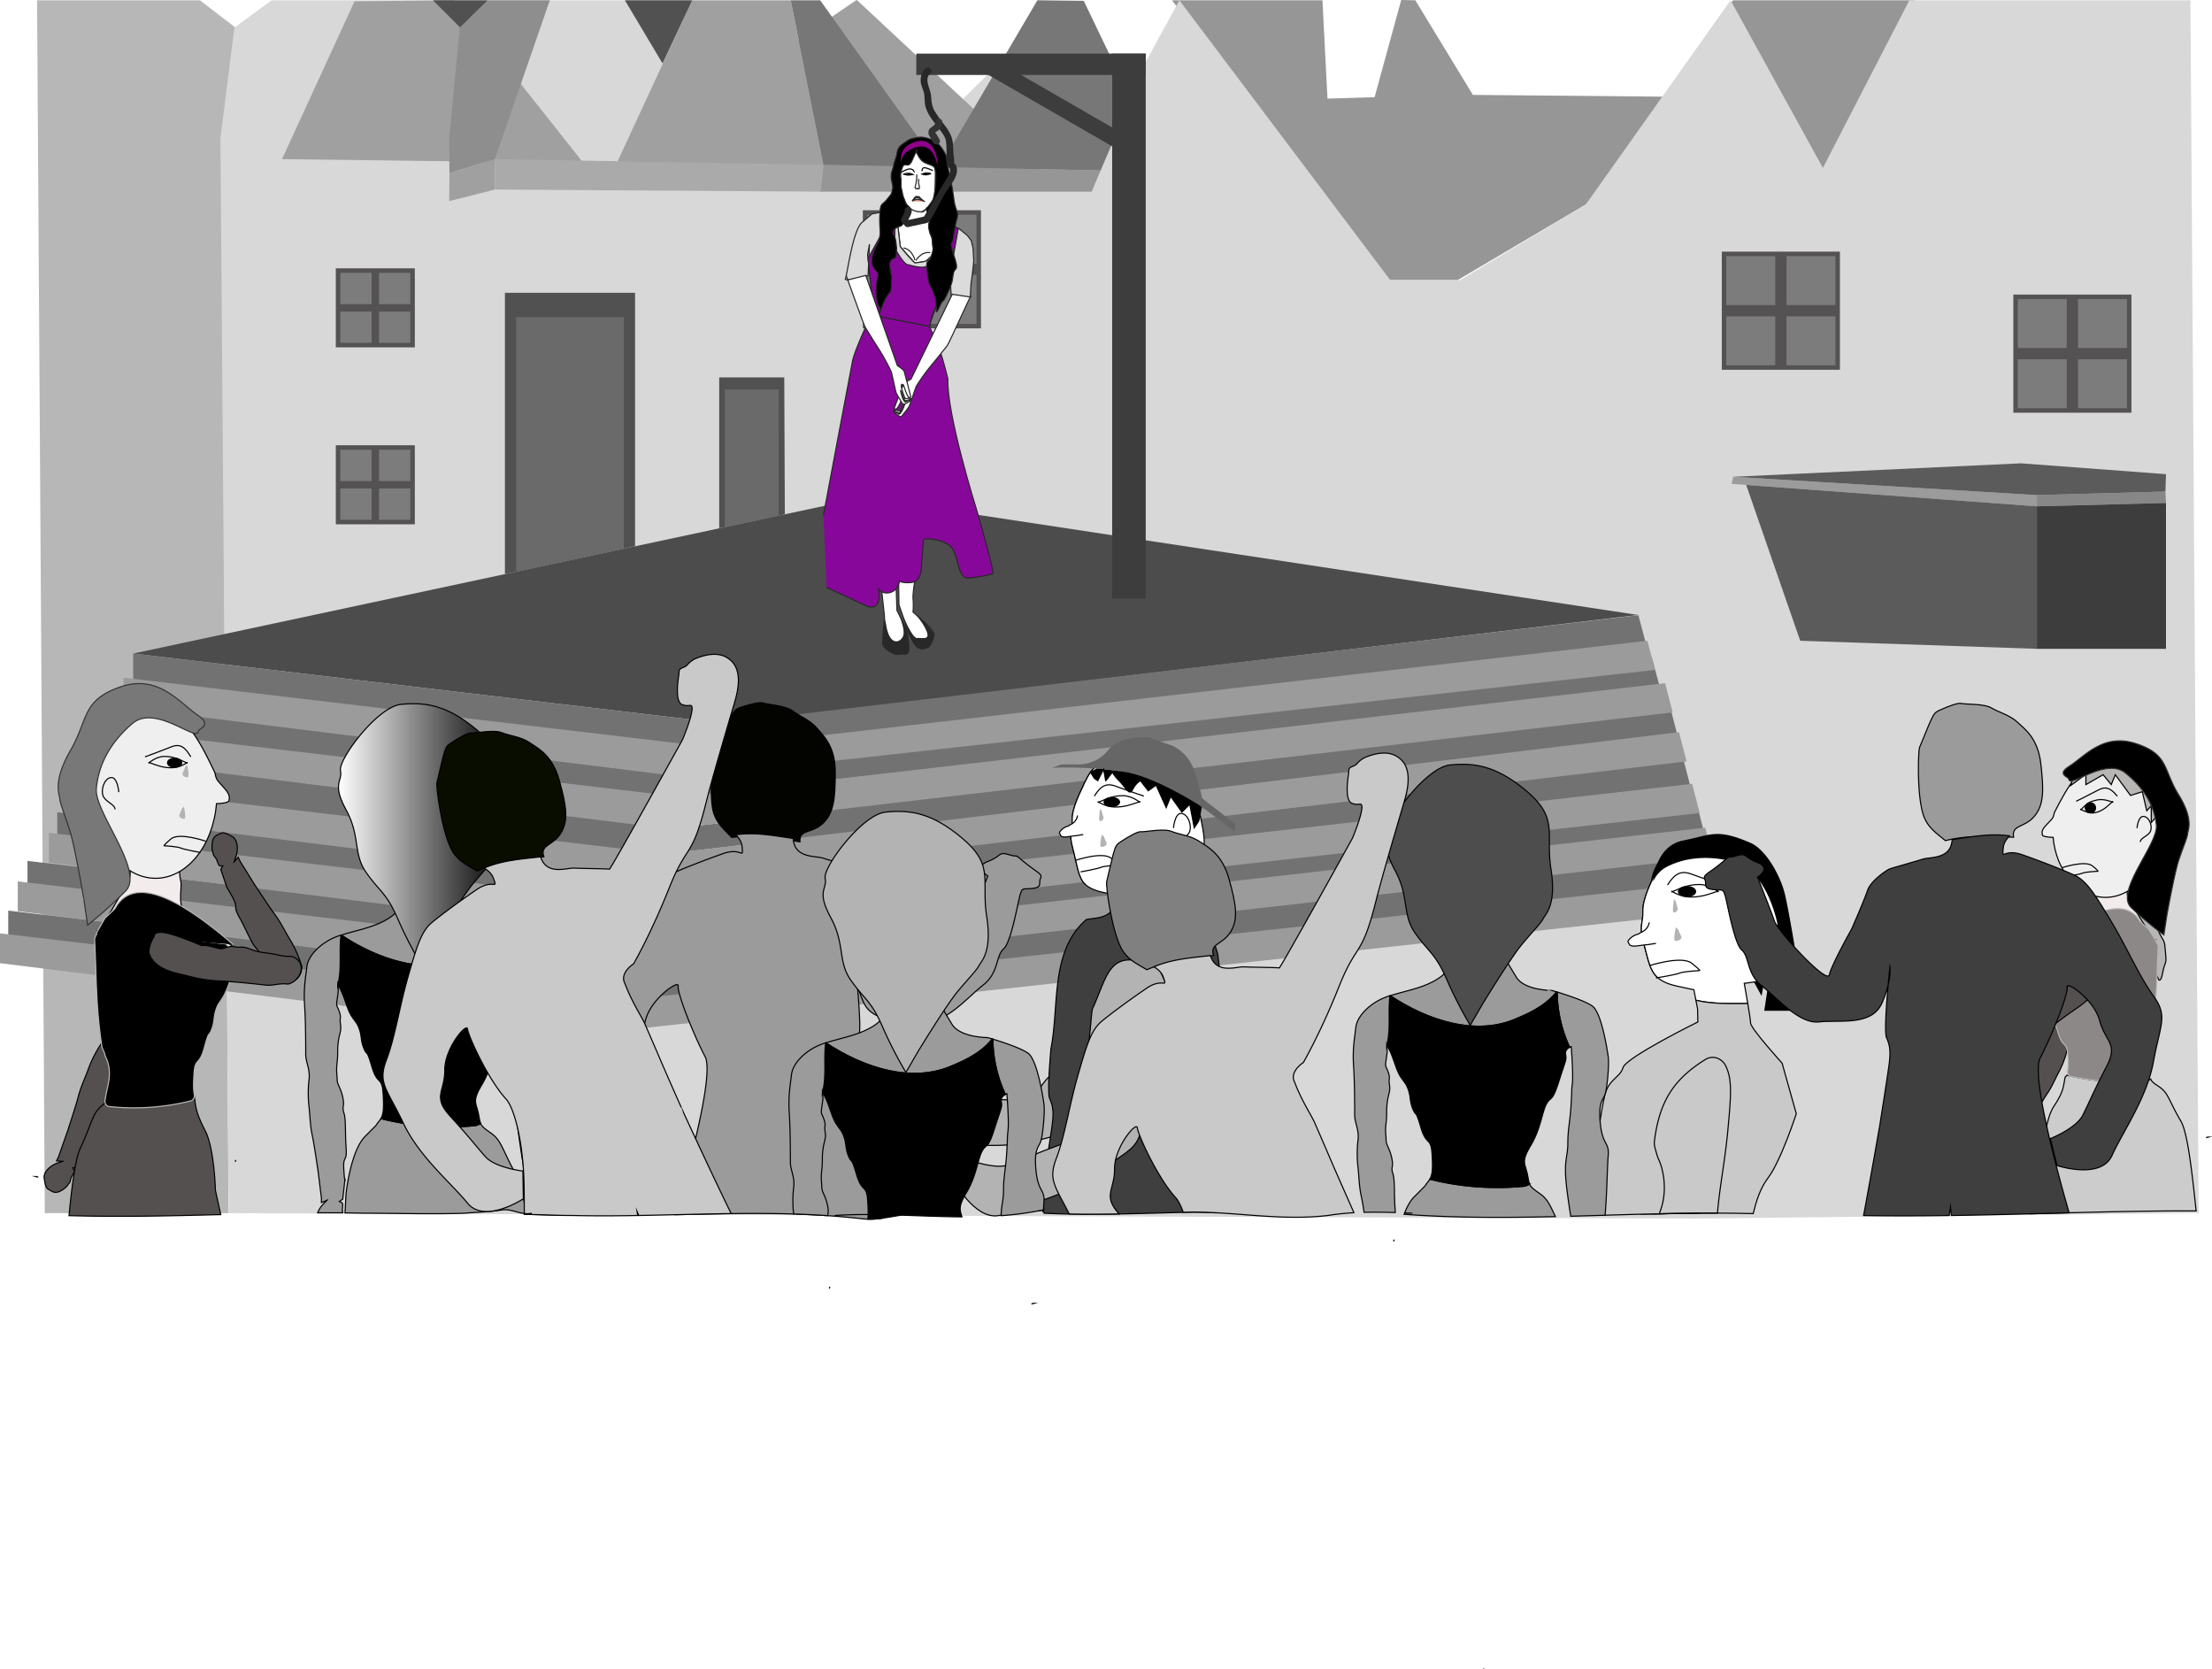 <svg xmlns="http://www.w3.org/2000/svg" xmlns:xlink="http://www.w3.org/1999/xlink" viewBox="0 0 1971.68 1487.81"><defs><style>.cls-1{fill:#969696;}.cls-2{fill:#b7b7b7;}.cls-3{fill:#d8d8d8;}.cls-4{fill:#a0a0a0;}.cls-5{fill:#4c4c4c;}.cls-6{fill:#727272;}.cls-31,.cls-7{fill:#9b9b9b;}.cls-8{fill:#878787;}.cls-9{fill:#5b5b5b;}.cls-10{fill:#3d3d3d;}.cls-11{fill:#aaa;}.cls-12{fill:#8e8e8e;}.cls-13{fill:#515151;}.cls-14{fill:#6b6a6a;}.cls-15{fill:#777;}.cls-16{fill:#7c7c7c;stroke:#545252;stroke-width:4px;}.cls-16,.cls-18,.cls-19,.cls-20,.cls-22,.cls-23,.cls-24,.cls-25,.cls-26,.cls-29,.cls-30,.cls-31,.cls-32,.cls-33,.cls-34,.cls-35,.cls-36,.cls-37,.cls-38,.cls-39,.cls-41,.cls-42,.cls-43,.cls-44,.cls-45,.cls-46,.cls-47,.cls-49,.cls-50,.cls-51{stroke-miterlimit:10;}.cls-17{fill:#545252;}.cls-18,.cls-23{fill:#fff;}.cls-18,.cls-19,.cls-20,.cls-24,.cls-25,.cls-26{stroke:#282828;}.cls-19{fill:#dbdbdb;}.cls-20{fill:#88079b;}.cls-21{fill:#282828;}.cls-22,.cls-25{fill:none;}.cls-22,.cls-23,.cls-29,.cls-30,.cls-31,.cls-32,.cls-33,.cls-35,.cls-36,.cls-41,.cls-42,.cls-43,.cls-44,.cls-45,.cls-46,.cls-47,.cls-49,.cls-50,.cls-51{stroke:#000;}.cls-24{fill:#d18c79;}.cls-27{fill:#900089;}.cls-28{fill:#333;}.cls-29{fill:#b8b5b5;}.cls-30{fill:#545050;}.cls-32{fill:#ccc;}.cls-33{fill:#f2ecec;}.cls-34{fill:#8d8888;}.cls-34,.cls-38{stroke:#b8b5b5;}.cls-36{fill:#efefef;}.cls-37,.cls-39{stroke:#333;}.cls-39{fill:#787878;}.cls-40,.cls-46{fill:#b3b3b3;}.cls-41{fill:#c9c9c9;}.cls-42{fill:#4d4d4d;}.cls-43{fill:url(#White_Black);}.cls-44{fill:#6cc400;}.cls-45{fill:#030300;}.cls-47{fill:#3f3f3f;}.cls-48{fill:#666;}.cls-49{fill:#757900;}.cls-50{fill:gray;}.cls-51{fill:#090d00;}</style><linearGradient id="White_Black" x1="269.7" y1="743.21" x2="416.88" y2="743.21" gradientUnits="userSpaceOnUse"><stop offset="0" stop-color="#fff"/><stop offset="1"/></linearGradient></defs><title>killing_scene</title><g id="Layer_1" data-name="Layer 1"><polygon class="cls-1" points="1235.98 249.63 1044.66 0.25 1178.77 0.25 1183.27 87.92 1225.27 86.58 1248.97 0 1261.57 0.25 1312.87 84.58 1482.65 86.14 1544.63 0.25 1706.75 0.25 1628.33 149.63 1413.17 182.44 1299.26 249.63 1235.98 249.63"/><polygon class="cls-2" points="197.48 123.06 209.92 24.63 178.16 0.25 33.05 0.25 39.93 1081.19 203.7 1081.19 197.48 123.06"/><path class="cls-3" d="M899,1081c1-1-3-1-1-3a283.22,283.22,0,0,1-41.8,5.46l253.59.93c-26.45-1-52.62-4.39-78.79-4.39C987,1081,943,1083,899,1081Z" transform="translate(32 0.25)"/><path class="cls-3" d="M1625,1083c100.92,1.92,201.84-4.45,302.75-4.06L1920.45,0H1669.91l-77.07,149.38L1510.58,0,1381.39,182.19l-112,67.19h-62.19L1019.23,0,970.91,88.44,914.86.5,825.8,88.44l-95-88.69-29,20.14-60.46,42L585.32,0H210.09L176.92,24.38l-12.44,98.43.24,31.19,7.14,926.94,42.09.16c26.41-.49,52.77-.69,79.05-.1,30,0,59,1,89,0,11-1,22-1,34-3,9-1,17,5,26,3-9,2-17-4-26-3-12,2-23,2-34,3-30,1-59,0-89,0-26.28-.59-52.64-.39-79.05.1l353,1.29c44.64-1.05,89.28-2.29,134.35.5l11.93,0c19.32-1.18,38.74-.84,58.17-.21A72.92,72.92,0,0,1,790,1082a72.92,72.92,0,0,0-18.63.72q6.82.22,13.66.48l71.17.26A283.22,283.22,0,0,0,898,1078c-2,2,2,2,1,3,44,2,88,0,132-1,26.17,0,52.34,3.42,78.79,4.39l22.93.09c6.41-.23,12.83-.69,19.28-1.48,25-4,50-3,75-2-25-1-50-2-75,2-6.45.79-12.87,1.25-19.28,1.48l344.55,1.26,450.5-4.8,0-2C1826.84,1078.55,1725.92,1084.92,1625,1083Zm-417-2c114,10,228-4,342,1C1436,1077,1322,1091,1208,1081Z" transform="translate(32 0.25)"/><path class="cls-3" d="M713.2,1082.93l55.46.21c.9-.15,1.8-.29,2.71-.42C751.94,1082.09,732.52,1081.75,713.2,1082.93Z" transform="translate(32 0.25)"/><path class="cls-3" d="M768.66,1083.14l16.37.06q-6.82-.26-13.66-.48C770.46,1082.85,769.56,1083,768.66,1083.14Z" transform="translate(32 0.25)"/><path class="cls-3" d="M566.92,1082.39l134.35.5C656.2,1080.1,611.56,1081.34,566.92,1082.39Z" transform="translate(32 0.25)"/><polygon class="cls-4" points="251.38 141.81 316.02 1.16 405.21 0.25 520.01 145.27 251.38 141.81"/><polyline class="cls-4" points="547.71 146.81 763.77 0 925.75 151.09"/><polygon class="cls-5" points="1459.99 548.06 769.65 443.38 118.7 582.44 647.34 644.94 1459.99 548.06"/><polygon class="cls-6" points="118.7 582.44 647.34 644.94 634.9 673.06 118.7 609 118.7 582.44"/><polygon class="cls-6" points="89.52 627.75 618.15 690.25 605.72 718.38 89.52 654.31 89.52 627.75"/><polygon class="cls-6" points="75 673.06 603.64 735.56 591.2 763.69 75 699.63 75 673.06"/><polygon class="cls-6" points="51.04 723.94 579.68 786.44 567.24 814.56 51.04 750.5 51.04 723.94"/><polygon class="cls-6" points="24.5 767.25 553.14 829.75 540.7 857.88 24.5 793.81 24.5 767.25"/><polygon class="cls-6" points="7.34 811.56 535.98 874.06 523.54 902.19 7.34 838.13 7.34 811.56"/><polygon class="cls-7" points="110.04 603.94 638.68 666.44 626.24 694.56 110.04 630.5 110.04 603.94"/><polygon class="cls-7" points="82.18 648.25 610.82 710.75 598.38 738.88 82.18 674.81 82.18 648.25"/><polygon class="cls-7" points="65.01 698.56 593.65 761.06 581.21 789.19 65.01 725.13 65.01 698.56"/><polygon class="cls-7" points="43.7 742.19 572.34 804.69 559.9 832.81 43.7 768.75 43.7 742.19"/><polygon class="cls-7" points="15.84 785.5 544.48 848 532.04 876.13 15.84 812.06 15.84 785.5"/><polygon class="cls-7" points="0 831.81 528.64 894.31 516.2 922.44 0 858.38 0 831.81"/><path class="cls-6" d="M615.34,644.69" transform="translate(32 0.25)"/><polygon class="cls-6" points="647.92 644.03 1460.38 548.25 1467.29 574.25 635.16 666.79 647.92 644.03"/><polygon class="cls-6" points="614.88 692.07 1472.51 586.51 1479.23 611.38 607.12 710.31 614.88 692.07"/><polygon class="cls-6" points="601.41 738.45 1488.6 629.74 1495.34 655.78 591.68 761.23 601.41 738.45"/><polygon class="cls-6" points="578.77 787.76 1500.28 675.78 1507.01 701.82 571.01 806 578.77 787.76"/><polygon class="cls-6" points="550.88 831.39 1511.97 714.85 1518.71 740.89 543.12 849.63 550.88 831.39"/><polygon class="cls-6" points="533.74 875.7 1521.98 762.56 1528.72 788.6 525.41 895.28 533.74 875.7"/><polygon class="cls-7" points="637.61 666.25 1468.4 571.03 1475.31 597.03 624.51 691.21 637.61 666.25"/><polygon class="cls-7" points="607.12 710.31 1484.21 608.84 1490.95 634.88 597.39 738.75 607.12 710.31"/><polygon class="cls-7" points="591.68 761.23 1496.62 652.52 1503.35 678.56 578.77 787.76 591.68 761.23"/><polygon class="cls-7" points="571.01 804.53 1508.29 698.56 1515.03 724.6 558.67 831.81 571.01 804.53"/><polygon class="cls-7" points="544.48 848 1519.99 737.63 1526.73 763.67 532.04 876.13 544.48 848"/><polygon class="cls-7" points="528.64 894.31 1530 785.34 1536.73 811.38 516.2 922.44 528.64 894.31"/><polygon class="cls-7" points="1543.58 431.25 1815.57 451.25 1815.57 441.25 1544.91 424.92 1543.58 431.25"/><polygon class="cls-8" points="1815.57 451.25 1930.67 448.25 1930.17 438.08 1815.57 441.25 1815.57 451.25"/><polygon class="cls-9" points="1544.91 424.92 1801.42 412.92 1930.67 422.58 1930.17 438.08 1815.57 441.25 1544.91 424.92"/><polygon class="cls-9" points="1556.49 432.2 1604.61 571.03 1815.57 578.25 1815.57 451.25 1556.49 432.2"/><polygon class="cls-10" points="1815.57 451.25 1930.67 448.25 1930.67 578.25 1815.57 578.25 1815.57 451.25"/><polygon class="cls-4" points="441.06 141.81 441.06 168.92 400.44 179.25 400.62 154.25 441.06 141.81"/><polygon class="cls-11" points="441.06 141.81 734.06 146.81 731.06 170.81 441.06 168.92 441.06 141.81"/><polygon class="cls-12" points="409.81 24.63 434.81 0.25 490.1 0.25 441.06 141.81 400.62 154.25 400.44 123.06 409.81 24.63"/><polygon class="cls-13" points="385.88 0.25 410.03 24.41 434.81 0.25 385.88 0.25"/><polygon class="cls-4" points="734.06 146.81 704.81 0.25 617 0.25 550.56 143.68 734.06 146.81"/><polygon class="cls-13" points="557 0.25 590.58 56.54 617 0.25 557 0.25"/><polygon class="cls-13" points="450.07 260.96 566.07 260.96 566.07 486.87 450.07 511.65 450.07 260.96"/><polygon class="cls-14" points="460.07 282.63 556.07 282.63 556.07 489 460.07 509.51 460.07 282.63"/><polygon class="cls-1" points="734.06 146.81 981 151.95 973.08 170.81 731.06 170.81 734.06 146.81"/><polygon class="cls-15" points="704.81 0.25 731.06 0.25 837.31 148.96 924.67 0.25 966 0.75 1008.25 88.69 981 151.95 734.06 146.81 704.81 0.25"/><polygon class="cls-13" points="641.06 336.33 699.06 336.33 699.57 458.35 641.06 470.85 641.06 336.33"/><polygon class="cls-14" points="646.06 347.17 694.06 347.17 694.06 459.52 646.06 469.85 646.06 347.17"/><rect class="cls-16" x="771.1" y="189.36" width="101.29" height="101.29"/><rect class="cls-17" x="816.74" y="189.36" width="10" height="101.29"/><rect class="cls-17" x="784.74" y="189.11" width="10" height="101.29" transform="translate(581.99 1029.74) rotate(-90)"/><rect class="cls-16" x="1796.59" y="264.53" width="101.29" height="101.29"/><rect class="cls-17" x="1842.23" y="264.53" width="10" height="101.29"/><rect class="cls-17" x="1810.23" y="264.28" width="10" height="101.29" transform="translate(1532.31 2130.4) rotate(-90)"/><rect class="cls-16" x="301.32" y="241.13" width="66.43" height="66.43"/><rect class="cls-17" x="331.25" y="241.13" width="6.56" height="66.43"/><rect class="cls-17" x="299.25" y="240.88" width="6.56" height="66.43" transform="translate(60.43 576.88) rotate(-90)"/><rect class="cls-16" x="301.32" y="398.83" width="66.43" height="66.43"/><rect class="cls-17" x="331.25" y="398.83" width="6.56" height="66.43"/><rect class="cls-17" x="299.25" y="398.58" width="6.56" height="66.43" transform="translate(-97.26 734.58) rotate(-90)"/><rect class="cls-16" x="1536.73" y="226.27" width="101.29" height="101.29"/><rect class="cls-17" x="1582.38" y="226.27" width="10" height="101.29"/><rect class="cls-17" x="1550.38" y="226.02" width="10" height="101.29" transform="translate(1310.72 1832.29) rotate(-90)"/><rect class="cls-10" x="991.35" y="47.79" width="29.89" height="485.7"/><rect class="cls-10" x="816.74" y="47.79" width="204.5" height="19.02"/><polygon class="cls-10" points="880.16 66.29 1006.48 139.14 1015.26 127.39 888.94 54.55 880.16 66.29"/></g><g id="Layer_2" data-name="Layer 2"><path class="cls-18" d="M768.5,202.46l1.37,12.18.55,4.83,13,14.7,9.65-1.58,5.19-4.44s1.89-5,1.79-6.45-.55-5.61-.55-5.61a28.24,28.24,0,0,0-1.19-6.17,19.85,19.85,0,0,1-1.85-5.83c-.29-2.28-.63-3.47-.22-4.73s.85-1.71.67-3a23,23,0,0,0-.67-3.14c-.2-.63-.8-2.39-.91-2.71s-.69-2-.78-2.23-.41-1.71-.42-1.92.08-1,.08-1-2.27,2.23-2.36,2.44-1.9,1.19-2.62.93-2.54-.44-3.48-.7-1.71-.51-2-.63-2-.72-2-.72l-1.33-.71-.55-.43" transform="translate(32 0.25)"/><path class="cls-18" d="M783.36,517.92s-2,11.51-1.45,16a71.22,71.22,0,0,1-.09,11.31s17.85,14.42,18.62,18.94-4.12,11.87-4.12,11.87-7.46,4-11.32,0-7.55-13.57-7.55-13.57l-8.15-23.75L769,520.18V513.6Z" transform="translate(32 0.25)"/><path class="cls-18" d="M753.34,520.67l3.09,28.84s-2.06,21.77-1.54,24.88,10.2,9.61,14.1,8.48,6.32,1.41,8.46-1.41S776.2,561,776.2,561l-8.7-17.29-.86-24.51Z" transform="translate(32 0.25)"/><path class="cls-19" d="M832.88,264.33l-3.31.42.38.05q1.44-.23,2.88-.39A.16.16,0,0,0,832.88,264.33Z" transform="translate(32 0.25)"/><path class="cls-19" d="M830,264.8l.35.05,2.51-.39a.08.08,0,0,0,0,0Q831.39,264.57,830,264.8Z" transform="translate(32 0.25)"/><path class="cls-19" d="M815.41,255.3c0,1.42.48,8.87,1.2,11.08l1.85-.23c1.67-.55,4.37-.76,5.31-1.06a13.13,13.13,0,0,1,5.8-.34l3.31-.42a1.58,1.58,0,0,0,.06-.35c.56-11.49.34-9.8,1.32-16.38.22-1.48,1.78-14.52,1.68-15.86-.19-2.68-.59-10.82-.59-10.82l-1.63-6.76-3.56-4.66-7.24-5.91-5.72-2.49s-10.5,19.32-17.71,25.83-3.4,5.47-16.08,7.16a161,161,0,0,1-13-14.7l-3.72-32.91-21.47,3.9-9.06,7.78c-8.34,7.76-13.2,47.78-14.59,50-2,3.18,20.17-2.78,20.17-2.78l1.28-28-1.69,9.16L747.24,281l49.25,9.73s2.85-13.16,12.3-29.32c1.49-2.54,3.72-7.32,5.63-10.21C814.88,250.55,815.47,252.91,815.41,255.3Z" transform="translate(32 0.25)"/><path class="cls-19" d="M832.81,264.46l-2.51.39C831.62,265,832.51,265.1,832.81,264.46Z" transform="translate(32 0.25)"/><path class="cls-19" d="M817.61,266.52a4.24,4.24,0,0,1,.85-.37l-1.85.23c0,.07,0,.14.07.19Z" transform="translate(32 0.25)"/><path class="cls-19" d="M817.61,266.52l-.93.05,0,0,.86-.05Z" transform="translate(32 0.25)"/><path class="cls-19" d="M816.7,266.61c.16.38.32.52.5.27a1.27,1.27,0,0,1,.36-.32Z" transform="translate(32 0.25)"/><path class="cls-20" d="M814.85,244.73l7.26-41.14-5.72-2.49s-5.4,21-12.61,27.52-7.16,12.72-26.1,7.06c0,0-3,1.75-12.24-15l.44-34.22-4.65-3s1.71,7.83,0,11.22S741.74,230,741.74,230l5.5,51,49.25,9.73s2-13.16,11.49-29.32S814.85,244.73,814.85,244.73Z" transform="translate(32 0.25)"/><path class="cls-20" d="M704.7,523.21l34.6,16.08s6.58,3.72,10.18-.62,1.72-13.57,1.72-13.57,3.86,4.84,10.87,2.52,7.66-10.06,7.66-10.06,2.2,2.31,11.31,1.25S789.4,503,789.4,503l1.6-19s-.71-3.6,2-4,18.85.64,24.19,9.1,4.69,27.1,14.94,25.81,18.19-2.83,20.59-3.77-14.63-58.41-14.63-58.41-26.43-84.3-25.2-115.38c0,0-5.47-23-10.1-33s-6.35-13.58-6.35-13.58L747.24,281l-5.45,5.31s-12,26-13.74,34.46-26,137.94-26,137.94" transform="translate(32 0.25)"/><path class="cls-21" d="M756.43,549.51s-2.42,23.19-1.54,24.88,6.35,9.16,14.1,8.48,12,4.89,7.21-21.91l-8.7-17.29S776,561,772.69,567.23s-12.26,7.42-14.93-11.4Z" transform="translate(32 0.25)"/><path class="cls-21" d="M782.06,545.19s16.07,13.29,18.34,19.27c0,0,1.2,3.6-4.28,11.8,0,0-11.49,9.74-18.68-13.91l-5-15.2s8.52,21.68,13.08,21.2,11.63,2.28,8.4-6S782.06,545.19,782.06,545.19Z" transform="translate(32 0.25)"/><path class="cls-20" d="M822.11,240.33" transform="translate(32 0.25)"/><path class="cls-18" d="M801.74,152.65c-.08,5,.26,22-2.26,26.13-4.75,7.69-9.94,9.7-9.94,9.7-1.73.1-8.64.15-13.13-5.81-2.07-2.76-5.09-10.29-5.55-18.72-.53-9.81,0-19.74,0-19.74s1.32-7.69,5.59-9.55,16.72-.51,19.66,1.71C800.69,139.85,801.74,152.65,801.74,152.65Z" transform="translate(32 0.25)"/><path class="cls-22" d="M771.28,153.16s-.29.4,2-.88c8.63-4.82,9.82.85,9.5,1.08" transform="translate(32 0.25)"/><path class="cls-22" d="M789.75,152.28s.16-3.41,2.53-3.08,6.79,2.44,7.2,2.56" transform="translate(32 0.25)"/><path class="cls-23" d="M773.62,155a10.62,10.62,0,0,1,5.83-.63,16.53,16.53,0,0,1,2.31.9s-4,.74-5.26.45S773.62,155,773.62,155Z" transform="translate(32 0.25)"/><path class="cls-23" d="M789.86,154.93a10.43,10.43,0,0,1,5-1c2.82.34,2.73.64,2.73.64s-3.43,1.37-5.6.87Z" transform="translate(32 0.25)"/><path class="cls-24" d="M781,179.09a8.36,8.36,0,0,1,4.87-1.63c2.88,0,6.52,2.09,6.52,2.09a22.36,22.36,0,0,1-5.21-4.57,4.88,4.88,0,0,1-2.24-.18c-1.11-.39-3.94,4.29-3.94,4.29s1.68-2.81,4.31-3.09,6.67,3.31,6.67,3.31" transform="translate(32 0.25)"/><ellipse cx="809.84" cy="155.31" rx="1.65" ry="0.66"/><ellipse cx="825.23" cy="155.03" rx="1.65" ry="0.66"/><path class="cls-25" d="M785.19,155.28a36.76,36.76,0,0,1-1.25,10.24c-.23.73-.46,1.64.16,2.13s1.92.19,2.73.25" transform="translate(32 0.25)"/><path class="cls-25" d="M786.83,159.23c.08,3.45-.4,3,.55,6.29a2.21,2.21,0,0,1-.14,2.13c-.57.6-1.57.09-2.46.25" transform="translate(32 0.25)"/><path class="cls-26" d="M785.33,133.79a1.58,1.58,0,0,0-.09,1.06l.84-1.41A.81.81,0,0,0,785.33,133.79Z" transform="translate(32 0.25)"/><path class="cls-26" d="M818.32,227.67c-4.84-14.82-1.12-9.77-.54-15.61s.33-1.94,1.55-10,3.33-9,1.3-14.91-2-7-2.85-13.15-1.15-7.9-2.86-15.76-2-9-2.7-12.85.49-5.56-3.67-11.95-7.42-8.33-11.55-9.72-8.14-2.22-11.29-1.39-5.35.28-10,3.61-7.1,4.32-8.08,9.94-2.21,6.73-3,11.18-2.69,6-2.2,11.17,2,6.46,1,10.84-.74,3.21-4.66,8.24-5.88,3.08-6.37,11.42a87.75,87.75,0,0,0,0,14.44c.24,3.34.47,9-2.39,14.18s-6.92,14.44-3.49,20.55,5.39,2.78,3.43,11.11-.49,21.95,1.71,23.89-2,12.22,2.94-.83,7.85-9.73,7.85-18.06,1-3.17-.49-11.59-1-9,.73-11.08,4.09.33,4.25-6,.59-1.62-.33-9.67-5.15-8.35-.86-11.95,4.55-.56,7.46-5,6.57-11.8,6.2-13.19-3.34-2.46-4.53-6.05-1.56-2.73-2.6-8c-1.08-5.5-1.26-3.54-1.13-9.38.15-6.71-1.68-3.36.73-11.73s5.2,1.25,9.22-7.77,3.59-7.5,3.59-7.5l.16-.26a1.58,1.58,0,0,1,.09-1.06.81.81,0,0,1,.75-.35l-.84,1.41a8.24,8.24,0,0,0,.84,2.21c2,3.89,3.73,6.39,7.4,8.05s7.82,2.09,8.36,5.36.8-.84.67,9.89c-.13,10.4-1.35,13-2.08,16.13-.53,2.27-4.06,6.43-4.93,7.71-.61.9-1.55.16-1.36,2.36s3.8,9.24,2.49,11.46.12,9,1.67,11.82,1,8.61,1.63,10.28c.48,1.23-.5,5.73-1.63,8.61a7.42,7.42,0,0,1-1.22,2.22c-1.47,1.46-3.29,1.72-2.47,8.78S795.49,251,797,254s.79.35,4,9.17-.49,20.83,4.16,10.55,2-.83,7.36-12.5,4-11.67,5.31-17.78S823.16,242.48,818.32,227.67Z" transform="translate(32 0.25)"/><path class="cls-25" d="M818.46,189.47" transform="translate(32 0.25)"/><path class="cls-25" d="M829.08,200.92" transform="translate(32 0.25)"/><path class="cls-18" d="M832.83,264.41l-16-2.39L780,337.7s-5.88,2.67-6.61,4.26-8,20.76-8,20.76-.84,1,.83,1.77,6.35-10.17,6.35-10.17,1.61-1.6,2,.16-4.6,11.63-4.6,11.63-3.65-1.11-4.23-.92-1.69-.74-1.1.25,5.17,2.48,5.17,2.48.76,0,3.77-6.9-1.37,7.58-4.23,7.91c0,0-4.37-3.13-4.83-2.55s3.68,3.35,3.68,3.35,2.43,2.08,3.38,1.06,6.18-7.5,6.92-9.09,4.92-14.42,5.89-16.93,9.65-14.59,11.91-17.18,14.51-17.77,16.05-19.84,19-40.59,20.5-43.34" transform="translate(32 0.25)"/><line class="cls-25" x1="804.78" y1="194.6" x2="803.55" y2="194.6"/><path class="cls-27" d="M802.94,144.77c.22.85.43,1.71.66,2.55-.42-1.54.35-3.42,0-5-1.54-7.06-4.76-16.48-13.4-17-4.79-.32-10.9,2-14.43,5.22-3.17,2.88-4.29,5.78-4.81,10-.2,1.65.2,3.37,0,5,.49-4,1.45-7,4.48-9.7,3.69-3.33,9.74-5.85,14.76-5.51,8.63.57,11.86,10,13.4,17v-5c-.23-.84-.44-1.7-.66-2.55.4,1.56-.4,3.43,0,5Z" transform="translate(32 0.25)"/><path class="cls-18" d="M815.64,186.32" transform="translate(32 0.25)"/><path class="cls-25" d="M784.7,232.06s-.19-.72,1.49-2.59a25.32,25.32,0,0,1,4.24-3.53l3.17-1.05a22.19,22.19,0,0,1,3.56,0" transform="translate(32 0.25)"/><path class="cls-25" d="M783.29,231.68s.37-.63-.75-3a28,28,0,0,0-3.14-4.78l-2.75-2.06a21.66,21.66,0,0,0-3.42-1.15" transform="translate(32 0.25)"/><path class="cls-18" d="M723.71,249.26l16-4.07,28.15,80.35s5.54,3.5,6.09,5.18,5.67,21.74,5.67,21.74.73,1.1-1,1.64-5.16-11-5.16-11-1.42-1.81-2.06-.14,3.27,12.2,3.27,12.2,3.74-.57,4.29-.3,1.76-.49,1.07.4-5.4,1.73-5.4,1.73-.76-.08-3-7.4.52,7.73,3.32,8.46c0,0,4.68-2.48,5.08-1.84s-4,2.8-4,2.8-2.64,1.72-3.47.56-5.3-8.32-5.85-10-3.28-15-4-17.64-7.94-15.85-9.9-18.75-12.41-19.7-13.71-22-15.76-43-16.91-46" transform="translate(32 0.25)"/><path class="cls-21" d="M793,60.63c-3.27,2.92-4.7,7.71-4.3,12,.38,4.09,2.69,7.61,3.19,11.69.41,3.43.15,6.85,1,10.23,2,7.9,8.14,14.37,12.82,20.81,1.9,2.62,4.23,5.48,5.14,8.64.81,2.84.68,6.13.84,9.06.23,4.3-.64,10.85,1.28,14.85.37.75,2.07,2.49,1.74,1.8,1.24,2.56-1.09,6.22-2.35,8.29-5.9,9.64-11.73,19.15-17.13,29.09-.67,1.22-3.59,4.89-3.43,6.29,0,.31,1.91-.56,1-.84-.67-.21-2.37.51-3.05.66l-13.6,3,2.92.77-2.8-3.35.47,3.64c1.23-2.61,3.39-5.8,3.87-8.65.42-2.49-1.35-5.14-4.15-4.29-3.69,1.11-2.11,6.9,1.6,5.78q-2.72-5.06-3.61-2c-.13.32-.27.63-.42.95a10.72,10.72,0,0,0-.78,1.64l-1.69,3.59a3.16,3.16,0,0,0,.47,3.64l2.8,3.34a3,3,0,0,0,2.92.77l11.89-2.58c3.19-.69,5.87-.65,7.67-3.51,4.88-7.74,8.56-16.28,13.29-24.13,3.77-6.24,10.74-13.22,10.38-21a8,8,0,0,0-1.75-4.87,9.88,9.88,0,0,0-1.37-1.21,6.84,6.84,0,0,0-.93-.4c1.26,1.71,1.78,2.1,1.56,1.19a5.36,5.36,0,0,1-.1-.7c.52-2.24-.38-5.73-.5-8-.16-3.2-.29-6.42-.59-9.62-.61-6.57-3.82-11.23-7.71-16.45a132.69,132.69,0,0,1-8.34-11.79c-2.69-4.58-2.91-8.72-3.33-13.81-.52-6.3-6.57-14.78-.69-20,2.88-2.58-1.37-6.81-4.24-4.24Z" transform="translate(32 0.25)"/><path class="cls-28" d="M802.21,107.63a6.44,6.44,0,0,1-2.89,4.7c-1.27,1-2.6,1.7-3.31,3.19a5.94,5.94,0,0,0,.42,5.4,38.83,38.83,0,0,0,2.49,3.76c.23.35.54,1.19.91,1.41.6.36-.35.63.15-1.26l2.1-2.1c1.23-.29,2.89,1,2,.15-2.75-2.72-7,1.52-4.24,4.24a3.94,3.94,0,0,0,3.79,1.4,3,3,0,0,0,2.1-2.1c.44-1.65-.57-3.1-1.43-4.42-.7-1.06-1.44-2.73-2.4-3.52a2.37,2.37,0,0,1-.44-.73c0,.1-.39.81-.08.42.84-1.09,2.55-1.71,3.55-2.72a11.37,11.37,0,0,0,3-6.23c.63-3.78-5.15-5.4-5.78-1.59Z" transform="translate(32 0.25)"/></g><g id="Layer_3" data-name="Layer 3"><path class="cls-29" d="M1871.88,799.07s3.88,2.49,2.21,7.69.87,9.87,1.06,13.46-.05,17.34,1.87,19.58,7.77,17.83,7.77,17.83l7.52,15.44s1.92,2.24,3.51-6.8,3.51-6.8,2.58-15.6-.25-10.48-3.26-15-7.77-17.83-7.77-17.83L1884,810l-5.68-5.92Z" transform="translate(32 0.25)"/><path class="cls-30" d="M1766.22,973.66c4.94-10.24,7.42-18.8,10.78-22.74s.69-4,4.94-10.24,7.19-6.85,8.67-10.61,2.57-4.23,4.46-11.28,3-7.52,4.56-13.82.61-8.37,3.18-12.6.7-4,4-8,3.54-2.16,4.84-7.7,1.29-5.55,2.18-7.81a11.92,11.92,0,0,1,1.19-2.11c0,.13,0,.25,0,.38,0-.13,0-.25,0-.38.31-.47.44-.69,0-.4,1.5-12,2.81-37.27,10.87-33.78,4.31-.73,11.34.74,12.94,2.39,7.64,7.93,4.46,20.53,2.58,27.58s-3.29,15.14-8.53,26.13-11.77,27.54-13.85,32.8-7,8.64-8.89,15.69a81.78,81.78,0,0,1-7.42,18.8c-3.75,7.23-5.83,12.49-10.08,18.69-3.08,4.51-13.13,21.89-13.13,21.89l-9.48,17.19-1.19,3-3.33-2.93-.36-.77.36.77,1.47,3.11c2.93,6.22,2.12,12.8-1.42,15s-6,3.84-8.36,3-5-1-6.47-4.07-1.55-7.43-1-8.94-.49-1,1.48-3.76,1.59-6.3,3.46-6.48l1.87-.18-1.76-2.36,3.52-13.15a65,65,0,0,0,3.41-6.68C1766.79,979,1761.28,983.9,1766.22,973.66Z" transform="translate(32 0.25)"/><path class="cls-31" d="M1865.74,789.85l-.21.81C1866.86,790.12,1865.74,789.85,1865.74,789.85Z" transform="translate(32 0.25)"/><path class="cls-31" d="M1936.47,1013.14a2.92,2.92,0,0,0-1.06.18C1934,1013.76,1935.17,1013.48,1936.47,1013.14Z" transform="translate(32 0.25)"/><path class="cls-31" d="M1783.47,1001.27l-.11,1C1783.47,1002.53,1783.47,1001.27,1783.47,1001.27Z" transform="translate(32 0.25)"/><path class="cls-32" d="M1925.54,1078.93c-3.47-32.64-7.41-69.53-13.63-80.07-10.92-18.49-10.92-24.92-19.31-30.55-4.95-3.32-6.69-4.68-7.63-6.89a9.8,9.8,0,0,1-4.54,1.66A216.27,216.27,0,0,1,1810.3,958c-.46.78-1.46,1.31-1.64,2.27-1.68,8.84-1.27,12.23-10.08,25.72-8.39,12.87-9.23,42.61-9.23,42.61l-7.55,27.33s-1.67,10.17-4.16,25.57C1826.94,1080.22,1876.24,1078.79,1925.54,1078.93Z" transform="translate(32 0.25)"/><path class="cls-33" d="M1874.13,815.57c-5.87-9.64-10.07-14.46-10.07-20.09l.63-2.41c-1,.39-3.23.93-8.19,1.6-11.75,1.61-15.11,3.22-21.82.81s-9.23-3.22-9.23-3.22,1.67,2.41,0,8.85,4.36,19.81-7.56,27.33c-12.74,8-37.16,21.66-32.74,20.9-18.19,47.74,59.24,9.22,90.24-4.42,9.88-3.95,3.78-2.82,13.85-7.64-2-.6-8.39-11.25-8.39-11.25S1880,825.22,1874.13,815.57Z" transform="translate(32 0.25)"/><path class="cls-34" d="M1785.15,846.93c-5,3.21-5.75,10.78-5.87,11.25-1.68,6.43,5,21.7,8.39,26.53s4.2,4.82,5.88,9.64.84,8,3.36,13.67,1.67-.8,5.87,12.86,7.56,6.43,8.4,19.29c.46,7.1.41,11.26-.29,14.24A3.87,3.87,0,0,0,1814,959a215.69,215.69,0,0,0,65.63,4.06h.32a3.84,3.84,0,0,0,3.39-4.59c-.22-1.05-.45-2.29-.77-3.84-1.59-7.59-5.57-16.8.42-27.42a4,4,0,0,0,.46-1.3c.3-1.61,1.91-4.12,2.4-5.6a2.8,2.8,0,0,0,.12-.5c4.94-30.12,4.17-47,5.79-76.14a3.75,3.75,0,0,0-.26-1.59c-.58-1.48-.88-1.44-3.06-5.61" transform="translate(32 0.25)"/><path class="cls-35" d="M1785.15,846.93" transform="translate(32 0.25)"/><path class="cls-36" d="M1844.75,678.92c-21.73,0-32.74,20.09-45.39,44.61l.06-.4c-1.61,6.47-.84,4.82-7.69,12.13-5,5.33-3.22,7.19-3.22,8.63s6.29,2.13,9.54,2.15c2.65,30.08,22.54,53.46,46.7,53.46,26,0,47-27,47-60.29S1870.71,678.92,1844.75,678.92Z" transform="translate(32 0.25)"/><path class="cls-34" d="M1890.08,838.89c-9.95-15.88-3.52-7.45-13.88-17.31a4.44,4.44,0,0,1-.66-.84c-17.26-29-64.36,5.29-90.39,26.19" transform="translate(32 0.25)"/><path class="cls-30" d="M1778.54,919.29c0-.2,0-.41-.08-.63-.52-4,1.77-5.88,2.5-13.26s-1.66-6.28-.62-11.27-.94-13.66-1.56-24.92-3.12-4.49-3.75-15.76a66.27,66.27,0,0,1-.24-7.44l-3.29-13.2-2.71-1.29,1.56-1c1.56-1-.52-4-.1-7.28s-.31-2.39-.52-4-2.4-5.38-5.21-7.48-5.2-1-7.7-.7-3.86,2.89-5.94,6.38.42,9.68,6,13.86l2.81,2.1.7.52-.7-.52-4.37-1.1.41,3.19v19.44s-.41,19.86-.94,25.23c-.73,7.38,0,13,.21,21a80.25,80.25,0,0,0,2.6,19.94c.14.58.25,1.14.34,1.7C1762.32,931.12,1775.13,932,1778.54,919.29Z" transform="translate(32 0.25)"/><path class="cls-30" d="M1839.3,880.49c5.35-5.17,14.76-14.49,12.35-25-.5-2.2-5.79-6.88-9.9-8.34-5.1-6.92-19.57,14.22-27.22,23.87.48-.07.26.06-.26.32l-.24.29.24-.29a13.45,13.45,0,0,0-2.14,1.24c-2,1.52-2,1.52-6,5.67s-3.27,2.53-8.24,4.3-3.27,2.53-7.72,4.93-4.7,4.66-9.4,9.32-5.88,4.54-11.23,9.71c-5.06,4.88-6.4,5-9.28,7.17-7.57,10,4.66,18.08,14,14.87,5-4.09,10.43-4.81,14.63-8,4.58-3.53,19-14.63,29.28-21.57S1833.94,885.66,1839.3,880.49Z" transform="translate(32 0.25)"/><path class="cls-22" d="M1822.58,721.8c6-6.79,8.25-7.62,14.62-9.12s14.5,2.26,14.5,2.26" transform="translate(32 0.25)"/><path class="cls-22" d="M1851.4,713.8c-6.23,5.79-9.34,8.68-15.71,10.19s-13.4-3.28-13.4-3.28" transform="translate(32 0.25)"/><path class="cls-22" d="M1806.14,773s20.55-6.72,26.86-1.61,5,4.83,5,4.83-11.17.55-13.43,1.6-14.27,3.22-14.27,3.22" transform="translate(32 0.25)"/><ellipse class="cls-35" cx="1831.37" cy="719.74" rx="4.51" ry="4.6" transform="translate(346.16 1973) rotate(-61.01)"/><path class="cls-22" d="M1872.84,737.79s.92-11,6-10.43,7.83,8.57,6.07,13-9.26,6.12-9.15,9.78" transform="translate(32 0.25)"/><path class="cls-22" d="M1855.27,709.34c-5.59-6.89-10-9.3-17-5.48-6.21,3.36-19.66,10-19.66,10" transform="translate(32 0.25)"/><path class="cls-29" d="M2039.5,940.17" transform="translate(32 0.25)"/><polygon class="cls-29" points="1859.32 690.03 1859.26 699.26 1874.63 690.42 1881.87 699.26 1885.49 690.42 1899.05 708.91 1909.56 705.58 1913.52 722.58 1917.54 718.12 1917.54 733.03 1921.66 728.39 1917.14 704.89 1912.62 683.99 1872.83 679.97 1850.22 685.6 1845.69 700.07 1859.32 690.03"/><path class="cls-37" d="M1909.8,707.79c-13.83-22.41-8.5-35.69-37.79-45.3s-45.29,11-60,20.45c-11,7.08-.2,9.21,0,11.25.84,8.16,32.78-19.69,50.37-5.63s26,30,27.7,46.63c1.68,16.88-37.35,59.23-22.41,73.43a310.41,310.41,0,0,0,29.1,24.39l2.69-17.46s6.77-38,10.85-50,7.37-19.24,7.68-22.82S1923.63,730.21,1909.8,707.79Z" transform="translate(32 0.25)"/><path class="cls-30" d="M59.18,1000.53c5.31-12.94,11-22.3,11.95-28.55s3.08-4,5.31-12.94.5-12.07,2.71-16.53,1.78-5.81,6.62-13.38,4.42-8.92,8.82-15.61,7-7.56,8.81-13.36,3.08-4,4-10.27-.85-4.92,3.11-10.71,4-5.8,5.29-8.47a16.53,16.53,0,0,0,1-2.82l-.29.36.29-.36c.18-.67.28-1,.32-.38,9.61-11.41,31.24-33.74,21.78-37.9-2.73-4.4-9.57-9.36-12.31-9.38-13.1-.07-21.91,13.3-26.76,20.87s-11,15.59-16.75,29.42S67.56,904,64.47,910.22s-2.26,13.41-7.1,21a105.61,105.61,0,0,0-11,22.3c-3.54,9.37-6.63,15.62-8.87,24.55-1.62,6.5-9.33,29.91-9.33,29.91l-8,22.76-1.77,3.57,5.24.48,1-.33-1,.33-3.94,1.32c-7.88,2.64-13.15,8.87-12.3,13.79s1.26,8.51,3.88,9.86S16,1063.35,20,1062s7.89-4.88,8.77-6.66,1.31-.44,2.21-4.46,4.4-6.68,3.1-8.48l-1.3-1.8,3.5-.42,9-14.13c0-.36.73-2.32,3.32-8.61C53.92,1004.53,53.87,1013.47,59.18,1000.53Z" transform="translate(32 0.25)"/><path class="cls-31" d="M82.16,770.5l.24,1C80.86,770.84,82.16,770.5,82.16,770.5Z" transform="translate(32 0.25)"/><path class="cls-31" d="M-.15,1048.27a3.38,3.38,0,0,1,1.24.23C2.69,1049.05,1.38,1048.7-.15,1048.27Z" transform="translate(32 0.25)"/><path class="cls-31" d="M177.87,1033.5l.14,1.22C177.87,1035.08,177.87,1033.5,177.87,1033.5Z" transform="translate(32 0.25)"/><path class="cls-30" d="M150.91,1007.5c-8.67-16.79-8.26-21-9.91-32-.18-1.19-1.16-1.86-1.62-2.82a170.19,170.19,0,0,1-69,6.32,8.38,8.38,0,0,1-4.47-2.08c-.93,2.75-2.64,4.45-7.51,8.58-8.27,7-8.27,15-19,38-4.13,8.85-7.24,32.63-9.88,59.64,44.93,1.34,90.11.23,135.28-.91L160,1060.5S159.18,1023.5,150.91,1007.5Z" transform="translate(32 0.25)"/><path class="cls-33" d="M72.39,802.5c6.84-12,11.72-18,11.72-25l-.73-3c1.13.48,3.76,1.15,9.52,2,13.67,2,17.58,4,25.39,1s10.75-4,10.75-4-1.95,3,0,11-5.08,24.65,8.79,34c14.83,10,43.24,27,38.09,26C197.09,903.89,107,856,70.93,839c-11.5-4.9-4.4-3.5-16.12-9.5,2.37-.74,9.77-14,9.77-14S65.55,814.5,72.39,802.5Z" transform="translate(32 0.25)"/><path class="cls-38" d="M169.48,841.5c5.53,4,6.32,13.41,6.46,14,1.84,8-5.54,27-9.23,33s-4.61,6-6.46,12-.92,10-3.69,17-1.84-1-6.45,16-8.3,8-9.23,24c-.51,8.83-.45,14,.32,17.71a4.83,4.83,0,0,1-3.37,5.74,210.32,210.32,0,0,1-72.13,5l-.35,0c-2.54-.28-4.23-3-3.72-5.7.24-1.31.49-2.86.84-4.78,1.75-9.45,6.13-20.9-.46-34.11a6,6,0,0,1-.51-1.62c-.32-2-2.1-5.13-2.64-7a4.25,4.25,0,0,1-.12-.62c-5.44-37.47-4.59-58.42-6.37-94.72a5.32,5.32,0,0,1,.29-2c.64-1.84,1-1.79,3.36-7" transform="translate(32 0.25)"/><path class="cls-35" d="M175.92,841.5" transform="translate(32 0.25)"/><path class="cls-36" d="M106.57,632.5c25.29,0,38.1,25,52.82,55.5l-.07-.5c1.87,8,1,6,9,15.09,5.82,6.63,3.74,8.94,3.74,10.73s-7.32,2.66-11.1,2.68c-3.08,37.42-26.23,66.5-54.34,66.5-30.2,0-54.69-33.58-54.69-75S76.37,632.5,106.57,632.5Z" transform="translate(32 0.25)"/><path class="cls-38" d="M53.83,831.5C65.41,811.74,57.93,822.24,70,810a5.19,5.19,0,0,0,.77-1c20.09-36.12,74.89,6.57,105.17,32.57" transform="translate(32 0.25)"/><path class="cls-30" d="M214.44,869.84c-.11-.23-.23-.46-.34-.71-2.1-4.51-5.59-5-11.13-12.3s-2.47-7.65-6.75-12.21-8-14.93-14.77-27.14.13-6.71-6.62-18.92c-3.29-5.94-4.38-7.71-4.63-8l-5.4-16,1.81-3.09-2.19,0c-2.18,0-2.09-4.51-4.65-7.7s-1.26-2.7-2.1-4.51-1.17-7.18.22-11.18,4.45-4.38,7.09-5.67,5.67.56,10,2.88,5.91,10.41,3.14,18.41l-1.39,4-.35,1,.35-1,3.57-4,1.68,3.61,12.71,20.39s13.39,20.56,17.42,25.85c5.54,7.26,8.47,13.59,13.55,22.19a105.85,105.85,0,0,1,10.49,22.57c.23.7.5,1.36.77,2C238.07,871.85,226.1,881,214.44,869.84Z" transform="translate(32 0.25)"/><path class="cls-30" d="M129.48,868.11c-8.63-2-23.95-5.74-28.48-18.33-1-2.63,1.18-10.93,4.26-15.09.48-10.53,28.49,2.37,42.3,7.57-.52.25-.22.23.46.17l.43.16-.43-.16a15.14,15.14,0,0,1,2.91-.06c2.92.33,2.92.33,9.6,2.1s4.86.55,10.9-.78,4.85.55,10.78.22,7.66,1.87,15.32,3.75,8.74,1,17.36,3c8.16,1.88,9.57,1.19,13.8,1.58,13.93,5.59,7.24,21.94-4,24.55-7.58-1.09-13.37,1.64-19.61.93-6.8-.77-28.15-3.19-42.82-3.85S138.11,870.09,129.48,868.11Z" transform="translate(32 0.25)"/><path class="cls-22" d="M138.05,674.25c-5.1-8.75-9.53-12.16-17.8-8.75-7.28,3-23,8.75-23,8.75" transform="translate(32 0.25)"/><path class="cls-22" d="M135.23,680c-8.72-4.08-13.08-6.12-20.71-6.12S100.34,680,100.34,680" transform="translate(32 0.25)"/><path class="cls-22" d="M100.34,679.09c8.72,3.27,13.08,4.9,20.71,4.91s14.19-4.88,14.19-4.88" transform="translate(32 0.25)"/><path class="cls-22" d="M151.5,749.5s-23.91-8.36-31.25-2-5.86,6-5.86,6,12,.7,14.65,2,17.58,4,17.58,4" transform="translate(32 0.25)"/><ellipse class="cls-35" cx="155.67" cy="679.79" rx="6.35" ry="4.02"/><path class="cls-39" d="M30.89,668.42c16.09-27.89,9.89-44.4,44-56.35s52.7,13.68,69.81,25.43c12.83,8.81.24,11.46,0,14-1,10.15-38.14-24.5-58.61-7s-30.3,37.29-32.23,58c-1.95,21,43.46,73.68,26.08,91.35a366.38,366.38,0,0,1-33.86,30.34l-3.12-21.72S35,755.13,30.3,740.28s-8.57-23.93-8.94-28.39S14.8,696.3,30.89,668.42Z" transform="translate(32 0.25)"/><path class="cls-22" d="M73.89,705.73s-1.07-13.71-7-13-9.1,10.66-7.06,16.19,10.78,7.62,10.65,12.18" transform="translate(32 0.25)"/><path class="cls-40" d="M134.9,681.5c1,6,1.95,11,0,11a4.23,4.23,0,0,1-2.93-1,2.21,2.21,0,0,1-1-3,47.66,47.66,0,0,0,2-5Z" transform="translate(32 0.25)"/><path class="cls-40" d="M132,718.5c1,6,1.95,11,0,11a4.23,4.23,0,0,1-2.93-1,2.21,2.21,0,0,1-1-3,47.66,47.66,0,0,0,2-5Z" transform="translate(32 0.25)"/><path class="cls-23" d="M1442.11,1081.59q17.52-.42,35-.61c0-.28,0-.57.08-.85C1474.23,1068.53,1455.31,1066.67,1442.11,1081.59Z" transform="translate(32 0.25)"/><path class="cls-22" d="M1489.84,951.09l0-.11c-3.55-7.26-11.75-9.93-18.22-5.91-27,16.77-40.88,36-45.41,72.58a15.36,15.36,0,0,0,.39,5.85c.93,3.43,2.45,8.91,3,9.93,3.72,7.24,9.06,26.82,1.79,46.76-.21.58-.4,1.13-.58,1.69,17.25-.46,34.5-.82,51.75-.94,1.7-21.44,6.57-45.32,9.08-72.17C1494.53,977,1495.52,962.72,1489.84,951.09Z" transform="translate(32 0.25)"/><path class="cls-23" d="M1454.84,760.17c-5.77,5-10.44,15.82-12.31,20s-10.35,19.94-10.12,31.48-3.66,12.42.57,28,5.4,24.64,12.38,31.12" transform="translate(32 0.25)"/><path class="cls-23" d="M1560.59,812.85c-5.21-24.21-9.49-33.63-22.43-44.14s-34.61-18.39-46.33-17.38" transform="translate(32 0.25)"/><path d="M1538.21,887.33l11.76-67s-8.82-40.9-38.23-47.86-50-.87-59.8,3.48-12.71,11.62-12.71,11.62,1.44-27.37,26.68-31.68" transform="translate(32 0.25)"/><path d="M1526,757.67c13.87,5.16,27.1,25.63,31,40.66" transform="translate(32 0.25)"/><path d="M1444,803c6.59-3,13.15-6.1,19.72-9.15,1.94-.91,4.13-2.24,6.31-2.46a30.38,30.38,0,0,1,4.75.42c4.51.32,11.65.32,14.92,2.94,1.49,1.2,3.63-.91,2.12-2.12-3.61-2.9-9.18-3.39-13.59-3.66-2.57-.17-5.4-.67-8-.58-2.19.07-4.23,1.13-6.19,2-7.23,3.25-14.36,6.72-21.58,10-1.75.8-.23,3.39,1.52,2.59Z" transform="translate(32 0.25)"/><path class="cls-22" d="M1438.86,860.6,1434,843.4s13,1.73,18.94-2.63,3.92-7,9.8-5.22,15.69,6.09,12.74,9.58-2.94,4.35-14.7,8.7-11.77.87-14.71,3.48a16.09,16.09,0,0,1-7.19,3.29" transform="translate(32 0.25)"/><path class="cls-22" d="M1474.48,791.17" transform="translate(32 0.25)"/><path class="cls-23" d="M1525.89,894.09c-1.51-9-3.14-18-3.14-18s20.5-2,26.27-7,10.54-10.88,11.46-13.37,4.57-15.73,4.54-17.38.64-1.9-4.43-25.47c-5.21-24.21-9.49-33.63-22.43-44.14s-34.61-18.39-46.33-17.38-31.22,3.8-37,8.84-10.44,15.82-12.31,20-10.35,19.94-10.12,31.48-3.66,12.42.57,28,5.4,24.64,12.38,31.12,18.75,7.94,21.7,8.71,10.8,2.3,10.8,2.3l1.8,9.43C1495.07,894.8,1510.48,894.08,1525.89,894.09Z" transform="translate(32 0.25)"/><path class="cls-41" d="M1530.77,1081.34c2.6-11,6.23-22.67,13.13-31.73,11.43-15,25.24-57.26,25.24-57.26l-12.66-45.12s-28-30.86-28.12-35.8c0-2.26-1.21-9.8-2.47-17.34-15.41,0-30.82.71-46.23-2.91l1.49,7.82.24,11.53s-63.92,31.52-66.67,40.63-12.52,10.09-16.14,24.16-7.78,50.39-11.5,59.51,1.6,30.46,5.64,37c1.2,1.94,2.45,6.12,3.61,11C1441.14,1081.53,1486,1080.16,1530.77,1081.34Z" transform="translate(32 0.25)"/><path d="M1441.59,785.38s1.43-31.6,26.68-36.57,29.65-11,60,2.06c13.87,6,27.1,29.59,31,46.94s9.25,50.51,9.25,50.51l3.43,52.23h-31.37l11.76-77.35S1543.51,776,1514.1,768s-50-1-59.81,4A26.49,26.49,0,0,0,1441.59,785.38Z" transform="translate(32 0.25)"/><path class="cls-22" d="M1498.91,1080.89c1.62-21.71,6.61-45.93,9.16-73.23,3-31.79,4-46-1.73-57.67l0-.11c-3.55-7.26-11.75-9.93-18.22-5.91-27,16.77-40.88,36-45.41,72.58a15.36,15.36,0,0,0,.39,5.85c.93,3.43,2.45,8.9,3,9.93,3.72,7.24,9.06,26.81,1.79,46.76-.3.82-.57,1.61-.81,2.39C1464.31,1081.1,1481.61,1080.85,1498.91,1080.89Z" transform="translate(32 0.25)"/><path class="cls-22" d="M1408.8,835.55" transform="translate(32 0.25)"/><path class="cls-22" d="M1365.66,844.26" transform="translate(32 0.25)"/><path class="cls-22" d="M1474.48,791.17" transform="translate(32 0.25)"/><path class="cls-22" d="M1454.38,788.45c6.16-9.64,11.5-13.4,21.48-9.64,8.78,3.3,27.69,9.64,27.69,9.64" transform="translate(32 0.25)"/><path class="cls-22" d="M1457.78,794.78c10.52-4.49,15.78-6.74,25-6.74s17.11,6.74,17.11,6.74" transform="translate(32 0.25)"/><path class="cls-22" d="M1499.88,793.78c-10.52,3.6-15.78,5.4-25,5.41s-17.11-5.38-17.11-5.38" transform="translate(32 0.25)"/><path class="cls-22" d="M1438.14,860.34s28.86-9.22,37.72-2.2,7.07,6.61,7.07,6.61-14.5.76-17.68,2.2-21.21,4.41-21.21,4.41" transform="translate(32 0.25)"/><ellipse class="cls-35" cx="1503.73" cy="794.53" rx="7.66" ry="4.43"/><path class="cls-40" d="M1460.09,800.84c-.79,6.61-1.59,12.12,0,12.12a3,3,0,0,0,2.38-1.1,2.78,2.78,0,0,0,.79-3.3c-.79-2.21-1.58-5.51-1.58-5.51Z" transform="translate(32 0.25)"/><path class="cls-40" d="M1461.71,826.18c-1.17,6.62-2.35,12.12,0,12.12a5.38,5.38,0,0,0,3.54-1.1s2.36-1.1,1.18-3.3a50.42,50.42,0,0,1-2.36-5.51Z" transform="translate(32 0.25)"/><path class="cls-22" d="M1523.55,814.32s1.29-15.1,8.39-14.29,11,11.75,8.52,17.84-13,8.39-12.84,13.41" transform="translate(32 0.25)"/><path class="cls-23" d="M1438.14,821.78a11.92,11.92,0,0,1-7.07,8.81c-2.36,1.1-1.18,1.1-4.71,2.21s-8.25,5.5-7.07,6.61,0,4.4,8.25,3.3,9.42-1.1,9.42-1.1l7.08-1.1" transform="translate(32 0.25)"/><path class="cls-35" d="M1251.5,1556.5" transform="translate(32 0.25)"/><path class="cls-31" d="M1308.5,841.5l-.25,1C1309.83,841.84,1308.5,841.5,1308.5,841.5Z" transform="translate(32 0.25)"/><path class="cls-31" d="M1210.5,1104.5l-.14,1.22C1210.5,1106.08,1210.5,1104.5,1210.5,1104.5Z" transform="translate(32 0.25)"/><path class="cls-31" d="M1340.5,1063.5c-5.9-4.13-8-5.83-9.09-8.58A11.3,11.3,0,0,1,1326,1057a247.44,247.44,0,0,1-83.54-6.32,22.09,22.09,0,0,1-2,2.82c-4,5,2-1-12,13-3.4,3.4-6.18,8.52-8.44,14.23l6.94.27-6.94-.27c-.16.4-.31.8-.46,1.2,45,3.32,89.91,3.14,134.87,2.09C1349.54,1073.64,1347.4,1068.33,1340.5,1063.5Z" transform="translate(32 0.25)"/><path class="cls-31" d="M1319.5,870.5c-7-12-12-18-12-25l.75-3c-1.15.48-3.85,1.15-9.75,2-14,2-18,4-26,1s-11-4-11-4,2,3,0,11-1,14-16,22c-11.8,6.29-26.67,8.88-38.33,12.61,33,21.94,76.89,36.86,113.83,19.89,11.77-4.9,25.45-11.74,34.46-23.32-2.43-.74-4-1.18-4-1.18S1326.5,882.5,1319.5,870.5Z" transform="translate(32 0.25)"/><path class="cls-31" d="M1401.5,1029.5c1-12-5-9-7-28s2-21,4-26,4-27,3-34-6-39-14-45c-6-4.5-23.24-10.12-31.49-12.65a119.39,119.39,0,0,0,11.13,49.27,10.22,10.22,0,0,1,1.36-.62s2,24,1,33,0-1-1,17-3,23-3,36-4,15-1,40c.92,7.66,2.21,16.54,3.57,25.18q15.33-.42,30.66-.88C1400.5,1061.71,1400.54,1041,1401.5,1029.5Z" transform="translate(32 0.25)"/><path class="cls-35" d="M1355.46,883.68c-9,11.58-22.69,18.42-34.46,23.32-36.94,17-80.85,2-113.83-19.89l-.19.06c-1.91,14.63.86,29.26-2.75,43.89.3.5,1,1.83,2.27,4.44,4,8,6,18,10,24s5,6,7,12,1,10,4,17,2-1,7,16,9,8,10,24c.81,13,.31,18.06-2,22.18A247.44,247.44,0,0,0,1326,1057a11.3,11.3,0,0,0,5.41-2.08c-.77-1.9-1.09-4.32-1.91-8.42-2-10-6-11,3-26s10-30,14-37,5-1,11-20,7-19,6-24c-.69-3.44,1.94-5.46,3.64-6.38A119.39,119.39,0,0,1,1356,883.85Z" transform="translate(32 0.25)"/><path class="cls-31" d="M1211.5,1076.5c-1-14,0-25-2-31s1-5-1-14-5-11-5-16-1-6,0-15,0-10,1-18,3-10,2-16,1-5-1-11-3-4-2-11,1-7,1-10a15.66,15.66,0,0,0-.39-3c0,.16-.07.31-.11.46,0-.15.07-.3.11-.46-.14-.68-.19-1,.12-.48,3.61-14.63.84-29.26,2.75-43.89a60.94,60.94,0,0,0-8.48,3.33c-12,6-21,16-22,25s-3,19-2,34,1,37,1,44,4,13,3,22a104.45,104.45,0,0,0,0,25c1,10,1,17,3,26,.58,2.62,1.5,8.1,2.39,13.73,9.25-.24,18.51-.09,27.77.2C1211.66,1079.35,1211.61,1078.07,1211.5,1076.5Z" transform="translate(32 0.25)"/><path class="cls-42" d="M1289.5,894.5s25-41,35-53,17-19,19-23,12-12,7-44,7-45-21-69-48-26-69-24-56,49-54,59-8,11,5,35,6,39,18,56,18,18,28,41a372.64,372.64,0,0,0,21,41Z" transform="translate(32 0.25)"/><path class="cls-22" d="M1142.5,895.5" transform="translate(32 0.25)"/><path class="cls-31" d="M373.5,787.5l-.25,1C374.83,787.84,373.5,787.5,373.5,787.5Z" transform="translate(32 0.25)"/><path class="cls-31" d="M457.77,1065.27a3.53,3.53,0,0,0-1.27.23C454.86,1066.05,456.21,1065.7,457.77,1065.27Z" transform="translate(32 0.25)"/><path class="cls-31" d="M275.5,1050.5l-.14,1.22C275.5,1052.08,275.5,1050.5,275.5,1050.5Z" transform="translate(32 0.25)"/><path class="cls-31" d="M428.5,1047.5c-13-23-13-31-23-38-5.9-4.13-8-5.83-9.09-8.58A11.3,11.3,0,0,1,391,1003a247.44,247.44,0,0,1-83.54-6.32,22.09,22.09,0,0,1-2,2.82c-4,5,2-1-12,13-13,13-17,51-17,51l-.94,17.22q8.73.09,17.44.28c30,0,59,1,89,0,11-1,22-1,34-3,7.31-.81,13.95,3,21,3.38C434.59,1065.8,431.82,1053.37,428.5,1047.5Z" transform="translate(32 0.25)"/><path class="cls-31" d="M384.5,816.5c-7-12-12-18-12-25l.75-3c-1.15.48-3.85,1.15-9.75,2-14,2-18,4-26,1s-11-4-11-4,2,3,0,11-1,14-16,22c-11.8,6.29-26.67,8.88-38.33,12.61C305.15,855.05,349.06,870,386,853c11.77-4.9,25.45-11.74,34.46-23.32-2.43-.74-4-1.18-4-1.18S391.5,828.5,384.5,816.5Z" transform="translate(32 0.25)"/><path class="cls-31" d="M457.77,1065.27c-1.56.43-2.91.78-1.27.23a3.53,3.53,0,0,1,1.27-.23l2.73-.77s5-3,4-7-3-4-1-26,2-44,3-56-5-9-7-28,2-21,4-26,4-27,3-34-6-39-14-45c-6-4.5-23.24-10.12-31.49-12.65a119.39,119.39,0,0,0,11.13,49.27,10.22,10.22,0,0,1,1.36-.62s2,24,1,33,0-1-1,17-3,23-3,36-4,15-1,40,10,63,10,63h6l-3,3s-1,5.75-1.22,10.62l.72-.12-.72.12c0,.34,0,.66,0,1,9.83.19,19.44.61,29.29.8-.13-2.79-1.29-5.67-5-9.41C459.72,1067.72,459.39,1065.36,457.77,1065.27Z" transform="translate(32 0.25)"/><path class="cls-35" d="M420.46,829.68c-9,11.58-22.69,18.42-34.46,23.32-36.94,17-80.85,2-113.83-19.89l-.19.06c-1.91,14.63.86,29.26-2.75,43.89.3.5,1,1.83,2.27,4.44,4,8,6,18,10,24s5,6,7,12,1,10,4,17,2-1,7,16,9,8,10,24c.81,13,.31,18.06-2,22.18A247.44,247.44,0,0,0,391,1003a11.3,11.3,0,0,0,5.41-2.08c-.77-1.9-1.09-4.32-1.91-8.42-2-10-6-11,3-26s10-30,14-37,5-1,11-20,7-19,6-24c-.69-3.44,1.94-5.46,3.64-6.38A119.39,119.39,0,0,1,421,829.85Z" transform="translate(32 0.25)"/><path class="cls-31" d="M272.5,1071.5l-2-1,3-2,1.86-16.78a89.19,89.19,0,0,1-.86-9.22c-1-14,3-6,2-20s0-25-2-31,1-5-1-14-5-11-5-16-1-6,0-15,0-10,1-18,3-10,2-16,1-5-1-11-3-4-2-11,1-7,1-10a15.66,15.66,0,0,0-.39-3c0,.16-.07.31-.11.46,0-.15.07-.3.11-.46-.14-.68-.19-1,.12-.48,3.61-14.63.84-29.26,2.75-43.89a60.94,60.94,0,0,0-8.48,3.33c-12,6-21,16-22,25s-3,19-2,34,1,37,1,44,4,13,3,22a104.45,104.45,0,0,0,0,25c1,10,1,17,3,26,1.46,6.55,5,31,5,31l3,24v4l5-2,.75-.75-.75.75-3,3a23.31,23.31,0,0,0-5.35,8.15q11.21,0,22.4,0c0-.07,0-.13-.05-.2C272.5,1076.5,274.5,1072.5,272.5,1071.5Z" transform="translate(32 0.25)"/><path class="cls-43" d="M354.5,840.5s25-41,35-53,17-19,19-23,12-12,7-44,7-45-21-69-48-26-69-24-56,49-54,59-8,11,5,35,6,39,18,56,18,18,28,41a372.64,372.64,0,0,0,21,41Z" transform="translate(32 0.25)"/><path class="cls-22" d="M207.5,841.5" transform="translate(32 0.25)"/><path class="cls-44" d="M732.05,876.44c-.82-9.15-1.55-15.94-1.55-15.94S729.52,865.93,732.05,876.44Z" transform="translate(32 0.25)"/><path class="cls-45" d="M681,750c-.7-11.23,9.95-7.27,19.63-15.68,10.7-9.29,11.89-23.23,11.89-46.46s-10.7-32.52-16.64-39.48-15.46-10.46-21.4-15.1-23.78-5.81-26.15-7-11.89,1.16-19,3.48-5.95,1.16-22.59,31.36c-1.26,2.29-7.13,39.49-3.57,59.23,2.29,12.65,10.91,19.1,17.13,25.77C640.81,743.24,661,747.18,681,750Z" transform="translate(32 0.25)"/><path class="cls-31" d="M731.5,949.5c-2-14-1-19,2-26,2-4.56.09-29.94-1.45-47.06-2.53-10.51-1.55-15.94-1.55-15.94s.73,6.79,1.55,15.94a100.53,100.53,0,0,0,5.45,16.06c9,21,38,15,56,17s37-21,51-32,11-26,18-32,13-43,15-49,2-4,11-5,5-5,7-9-3-5-14-14-4-4-14-7-6,1-19,6,0,13,0,13-12,30-15,39-47,57-49,48-20-41-20-41-11-25-14-34-17-18-19-19-24-7-30-9-23,0-26-14A24.21,24.21,0,0,1,675,747c-16.84-2.43-33.8-5.82-51.09-3.31,2.94,3.22,5.24,6.5,5.6,10.81,1,12,0,0-17,6s-35,13-46,18-18,16-33,41-25,49-38,67-6,25,0,58,27,62,37,84,49,9,49,9l6-24s-23-9-29-21-10-22-21-43,1-22,6-41,30-36,29-30,13,42,24,63c5.19,9.91-2.09,47.44-11.23,84.31-5.13,20.72-10.85,41.23-15.27,56.51,35.18-.83,70.37-1.72,105.78-.61l.72-7.21,1.11,7.27c19.71.66,39.5,1.94,59.39,4.23a70.39,70.39,0,0,0,17.6-.58q-.3-1.53-.6-3.15c-14-.26-28-.17-42,.73,14-.9,28-1,42-.73-5.68-29.94-14.5-80.77-14.5-80.77S733.5,963.5,731.5,949.5Z" transform="translate(32 0.25)"/><path class="cls-23" d="M1007.65,809.14c-1.36-8.18-2.82-16.35-2.82-16.35s15.49-2.72,20.67-7.29,10.17-13.74,11-16,4-12.5,4-14,2.86-2.71-1.69-24.1c-4.68-22-8.53-30.53-20.14-40.06s-31.08-16.7-41.6-15.78-28.05,3.45-33.22,8-9.38,14.36-11.06,18.13-9.3,18.1-9.08,28.57-3.29,11.27.51,25.42,4.84,26.36,11.11,32.24,16.84,7.2,19.49,7.91,9.7,2.08,9.7,2.08l1.62,8.56C980,809.78,993.81,809.12,1007.65,809.14Z" transform="translate(32 0.25)"/><path class="cls-46" d="M946.38,990.59c10.58-19.52,27.87-38.94,43.89-63.29s22.9-35.44,22.63-47.52c-.07-3.34-.24-7.24-.49-11.49-2-2.93-1.54-4.27-4.64-6.1-30.2-29.31-40.61-6-64.21,16.47-1,1-20.21,39.76-21.51,40.77.81,6.47-4.46,27.35-16.31,37.45-15,12.75-10.65,24-34.34,23.19s-34.44-.07-47.86-.28-31.5-17-31.5-17l-19,15.81s5.2,40.78,29.36,40.25,59.4,5.82,91.74-3.09S935.8,1010.11,946.38,990.59Z" transform="translate(32 0.25)"/><path class="cls-22" d="M945.5,922" transform="translate(32 0.25)"/><path class="cls-47" d="M1040.58,996.5c11-21,20.92-62,19.92-68-3-31-3-47-7-78-.68-2.71-3.71-12.37-5-15-8-6-11.62-15.66-23.92-20-17-6-18,6-17-6,.36-4.31,2.66-7.59,5.59-10.81-17.28-2.51-34.24.88-51.08,3.31a24.21,24.21,0,0,1-.51,3.5c-2.9,13.52-18.84,12.12-25.34,13.81-32.4,28.47-23.86,76.18-31.46,115-1.48,17-3,39.91-1.2,44.23,3,7,4,12,2,26s-8,52-8,52-1.62,9.34-3.92,22.37c1.45-.28,2.89-.56,4.34-.87-2,2,2,2,1,3,44,2,88,0,132-1,6.92,0,13.84.24,20.76.61C1042.64,1043.8,1035.4,1006.39,1040.58,996.5Z" transform="translate(32 0.25)"/><path class="cls-46" d="M862.58,1081.8c22.24-9.45,57.31-16.63,84-36.9s36.61-20.69,39.2-42.75,11.43-46.5,17.28-75.06,8.11-41.4,3.38-52.52c-1.3-3.08-2.91-6.63-4.71-10.5-3-2-3-3.38-6.58-3.93-38.92-16-39.93,9.51-53.52,39.12-.59,1.29-4,44.42-4.84,45.84,3.15,5.71,6,27-1.26,40.83-9.15,17.38-1,26.23-23.29,34.27s-32,12.71-44.54,17.5-35.56-4.12-35.56-4.12l-11.8,21.74S840.34,1091.26,862.58,1081.8Z" transform="translate(32 0.25)"/><path class="cls-23" d="M935.33,787.94c-6.27-5.88-7.31-18.09-11.11-32.24s-.3-15-.51-25.42,7.4-24.8,9.08-28.57,5.88-13.56,11.06-18.13" transform="translate(32 0.25)"/><path class="cls-23" d="M1038.81,731.4c-4.68-22-8.53-30.53-20.14-40.06s-31.08-16.7-41.6-15.78" transform="translate(32 0.25)"/><path d="M1007.71,681.31c12.45,4.69,24.33,23.26,27.79,36.91" transform="translate(32 0.25)"/><path class="cls-22" d="M961.49,711.72" transform="translate(32 0.25)"/><path class="cls-22" d="M909.6,748" transform="translate(32 0.25)"/><path class="cls-22" d="M961.49,711.72" transform="translate(32 0.25)"/><path class="cls-22" d="M943.43,709.25c5.53-8.75,10.33-12.16,19.29-8.75,7.89,3,24.87,8.75,24.87,8.75" transform="translate(32 0.25)"/><path class="cls-22" d="M946.48,715c9.46-4.08,14.18-6.12,22.45-6.12S984.29,715,984.29,715" transform="translate(32 0.25)"/><path class="cls-22" d="M984.29,714.09c-9.45,3.27-14.17,4.9-22.44,4.91s-15.37-4.88-15.37-4.88" transform="translate(32 0.25)"/><path class="cls-22" d="M926.15,766.67s24.77-8.47,32.37-2,6.06,6.06,6.06,6.06-12.44.71-15.17,2-18.21,4.06-18.21,4.06" transform="translate(32 0.25)"/><ellipse class="cls-35" cx="991.02" cy="714.79" rx="6.88" ry="4.02"/><path class="cls-40" d="M948.56,720.5c-.71,6-1.42,11,0,11a2.71,2.71,0,0,0,2.14-1,2.54,2.54,0,0,0,.71-3c-.71-2-1.42-5-1.42-5Z" transform="translate(32 0.25)"/><path class="cls-40" d="M950,743.5c-1.06,6-2.12,11,0,11a4.8,4.8,0,0,0,3.18-1,2.15,2.15,0,0,0,1-3,46.76,46.76,0,0,1-2.11-5Z" transform="translate(32 0.25)"/><path class="cls-48" d="M906,684s45-2,71,6,65,30.93,65,30.93L1069,741v-7l-29.5-22.78S1039,707,1033,688s-21-24-21-24l-20-7s-26-2-36,11a34,34,0,0,1-25,13H914Z" transform="translate(32 0.25)"/><path class="cls-22" d="M1014,737.73s1.1-13.71,7.13-13,9.32,10.66,7.23,16.19-11,7.62-10.9,12.18" transform="translate(32 0.25)"/><path class="cls-35" d="M943.5,693.5l3,2,5.11-10.18s1.89,9.18,1.89,10.18,5-7,6-7,0,1,6,7,9,14,12,8,7-8,7-8l7,9,7-5,9,20,4-10,10,14,7-7,4,21,4-6,2-11s.83-.89-.59-1.94-42.32-27.13-68.86-30.6-23.62-2.64-23.62-2.64L940,688.05Z" transform="translate(32 0.25)"/><path class="cls-23" d="M928.5,726.5a10.67,10.67,0,0,1-6,8c-2,1-1,1-4,2s-7,5-6,6,0,4,7,3,8-1,8-1l6-1" transform="translate(32 0.25)"/><path class="cls-44" d="M1784.05,887.44c-.82-9.15-1.55-15.94-1.55-15.94S1781.52,876.93,1784.05,887.44Z" transform="translate(32 0.25)"/><path class="cls-31" d="M1762.84,745.92c-2-11.07,9.06-8.35,17.73-17.8,9.58-10.44,9.19-24.42,6.56-47.5s-14.31-31.1-21-37.36-16.54-8.63-23-12.58-24.28-3.08-26.77-4-11.68,2.49-18.51,5.61-5.77,1.82-18.89,33.71c-1,2.41-2.62,40,3.15,59.25,3.7,12.31,13,17.75,19.93,23.67C1722.16,743.75,1742.63,745.38,1762.84,745.92Z" transform="translate(32 0.25)"/><path class="cls-47" d="M1786.58,942.5c11-21,25-57,24-63s24,11,29,30,17,20,6,41-15,31-21,43-29,21-29,21l6,24s39,13,49-9,31-51,37-84,13-40,0-58-23-42-38-67-22-36-33-41-29-12-46-18-18,6-17-6c.36-4.31,2.66-7.59,5.59-10.81-17.28-2.51-34.24.88-51.08,3.31a24.21,24.21,0,0,1-.51,3.5c-3,14-20,12-26,14s-28,8-30,9-16,10-19,19-14,34-14,34-18,32-20,41-46-39-49-48-15-39-15-39,13-8,0-13-9-9-19-6-3-2-14,7-16,10-14,14-2,8,7,9,9-1,11,5,8,43,15,49,4,21,18,32,33,34,51,32,47,4,56-17a100.53,100.53,0,0,0,5.45-16.06c.82-9.15,1.55-15.94,1.55-15.94s1,5.43-1.55,15.94c-1.54,17.12-3.41,42.5-1.45,47.06,3,7,4,12,2,26s-8,52-8,52-8.78,50.59-14.46,80.56c25.44.43,50.87.35,76.31,0l1.15-7.55.75,7.52c35-.51,70-1.52,105-2.42-4.3-14.95-9.66-34.28-14.49-53.79C1788.67,989.94,1781.39,952.41,1786.58,942.5Z" transform="translate(32 0.25)"/><path class="cls-49" d="M1290.5,1487.5l.09-.72A2.36,2.36,0,0,0,1290.5,1487.5Z" transform="translate(32 0.25)"/><path class="cls-44" d="M1188.5,942.5" transform="translate(32 0.25)"/><path class="cls-50" d="M1049.78,851.33c-3.7-10.62,7.63-9.68,14.69-20.38,7.81-11.83,5.21-25.57-1-47.94s-19-28.45-26.65-33.56-17.7-5.91-24.67-8.78-24.46.8-27.07.32-11.13,4.31-17.38,8.47-5.41,2.72-13.32,36.28c-.6,2.54,3.75,40,12.5,58,5.6,11.56,15.64,15.46,23.42,20.21C1009.27,855.63,1029.74,854,1049.78,851.33Z" transform="translate(32 0.25)"/><path class="cls-44" d="M1325.5,843.5" transform="translate(32 0.25)"/><path class="cls-41" d="M1129.76,946.7s15.58-26.93,31.67-67.45,20.21-25.07,33.2-77.19c2.87-11.52,9.87-36.49,24.56-86.26,2.47-8.37,7.85-26.38-.59-37.11a21.27,21.27,0,0,0-5.42-4.76c-8.66-5.36-20-2.64-28.2.78a20.25,20.25,0,0,0-7.35,5.61c-2.32,2.64-6.42,2.41-7.2,5a16.93,16.93,0,0,0-.21,2.11c-.25,2.74-.54,4.58-.64,5.34-.41,3.12-2.63,19.75,3.05,22.72a10.74,10.74,0,0,0,2.18.73c3.75.94,5.32-.21,6.31.38,4,2.4-7.47,29.83-7.52,30s-15.8,28.52-31.85,57.26c-16.33,29.21-32.93,58.64-33.48,58.52-2.19-.44-25-.56-31.3-.95s-22.22,5.94-28.73-6.81a23.54,23.54,0,0,1-1.4-3.25c-16.9,2-34.16,3.1-50.21,10,3.67,2.36,6.74,4.93,8.2,9,4.06,11.33,0,0-14.88,10.18s-30.46,21.59-39.79,29.26-13.26,20.11-21.3,48.13-11.51,53.8-19.42,74.54c-7.28,19.08-.61,24.82,11.64,49.2,14.8.27,29.6.19,44.4-.06-14.84-16.7-3.92-21-4-40.27-.07-19.65,19.69-42.53,20.27-36.47s18.19,44.82,34.24,62.27c2.27,2.47,4.57,7,6.69,13l8.31-.2c40,0,80,8,121,3a224.11,224.11,0,0,1,22.85-2.4c0-.1-15.61-35.18-21.15-48.17s-10.62-24.55-13.6-31.56c-2.78-6.5-12.15-20.43-18.06-36.58C1116.89,954.8,1129.76,946.7,1129.76,946.7Z" transform="translate(32 0.25)"/><path class="cls-44" d="M591.5,854.5" transform="translate(32 0.25)"/><path class="cls-51" d="M452.78,763.33c-3.7-10.62,7.63-9.68,14.69-20.38,7.81-11.83,5.21-25.57-1-47.94s-19.05-28.45-26.65-33.56-17.7-5.91-24.67-8.78-24.46.8-27.07.32-11.13,4.31-17.38,8.47-5.41,2.72-13.32,36.28c-.6,2.54,3.75,40,12.5,58,5.6,11.56,15.64,15.46,23.42,20.21C412.27,767.63,432.74,766,452.78,763.33Z" transform="translate(32 0.25)"/><path class="cls-44" d="M728.5,755.5" transform="translate(32 0.25)"/><path class="cls-41" d="M556.7,944.43c-5.54-13-10.62-24.55-13.6-31.56-2.78-6.5-12.15-20.43-18.06-36.58-5.15-9.49,7.72-17.59,7.72-17.59s15.58-26.93,31.67-67.45,20.21-25.07,33.2-77.19c2.87-11.52,9.87-36.49,24.56-86.26,2.47-8.37,7.85-26.38-.59-37.11a21.27,21.27,0,0,0-5.42-4.76c-8.66-5.36-20-2.64-28.2.78a20.25,20.25,0,0,0-7.35,5.61c-2.32,2.64-6.42,2.41-7.2,5a16.93,16.93,0,0,0-.21,2.11c-.25,2.74-.54,4.58-.64,5.34-.41,3.12-2.63,19.75,3,22.72a10.74,10.74,0,0,0,2.18.73c3.75.94,5.32-.21,6.31.38,4,2.4-7.47,29.83-7.52,30s-15.8,28.52-31.85,57.26c-16.33,29.21-32.93,58.64-33.48,58.52-2.19-.44-25-.56-31.3-.95s-22.22,5.94-28.73-6.81a23.54,23.54,0,0,1-1.4-3.25c-16.9,2-34.16,3.1-50.21,10,3.67,2.36,6.74,4.93,8.2,9,4.06,11.33,0,0-14.88,10.18s-30.46,21.59-39.79,29.26-13.26,20.11-21.3,48.13-11.51,53.8-19.42,74.54.65,25.7,15,56,42.09,52.93,57.43,71.6,49.66-3.95,49.66-3.95l-.4-24.74s-24.54-2.76-33.44-12.8-15.34-18.68-31.38-36.12-4.72-21.52-4.79-41.16,19.69-42.53,20.27-36.47S403,961.7,419,979.15c7.57,8.24,15.44,38.77,16.13,76.75.15,8.57.21,17.12.2,25.32A19,19,0,0,0,442,1081a19,19,0,0,1-6.67.22v.8c14.76.12,28.79,1,43.67,1,19.18.45,38.31.34,57.42,0l-.59-3.64,1.58,3.62c27.46-.46,54.89-1.35,82.39-1.69-9.93-19.43-41.95-88.72-41.95-88.72S562.25,957.44,556.7,944.43Z" transform="translate(32 0.25)"/><path class="cls-31" d="M805.5,883.5l-.25,1C806.83,883.84,805.5,883.5,805.5,883.5Z" transform="translate(32 0.25)"/><path class="cls-31" d="M889.77,1161.27a3.53,3.53,0,0,0-1.27.23C886.86,1162.05,888.21,1161.7,889.77,1161.27Z" transform="translate(32 0.25)"/><path class="cls-31" d="M707.5,1146.5l-.14,1.22C707.5,1148.08,707.5,1146.5,707.5,1146.5Z" transform="translate(32 0.25)"/><path class="cls-31" d="M816.5,912.5c-7-12-12-18-12-25l.75-3c-1.15.48-3.85,1.15-9.75,2-14,2-18,4-26,1s-11-4-11-4,2,3,0,11-1,14-16,22c-11.8,6.29-26.67,8.88-38.33,12.61C737.15,951.05,781.06,966,818,949c11.77-4.9,25.45-11.74,34.46-23.32-2.43-.74-4-1.18-4-1.18S823.5,924.5,816.5,912.5Z" transform="translate(32 0.25)"/><path class="cls-31" d="M891.5,1043.5c-2-19,2-21,4-26s4-27,3-34-6-39-14-45c-6-4.5-23.24-10.12-31.49-12.65a119.39,119.39,0,0,0,11.13,49.27,10.22,10.22,0,0,1,1.36-.62s2,24,1,33,0-1-1,17-3,23-3,36c0,9.06-1.94,12.79-2.1,22.67A274.27,274.27,0,0,0,898,1078c-.93.93-.56,1.43,0,1.79.14-3.1.3-5.9.5-8.29C899.5,1059.5,893.5,1062.5,891.5,1043.5Z" transform="translate(32 0.25)"/><path class="cls-35" d="M771.36,1082.72c-9.85-.32-19.7-.57-29.53-.58a39.29,39.29,0,0,1-.33,4.16C751.6,1086.56,761.43,1084.16,771.36,1082.72Z" transform="translate(32 0.25)"/><path class="cls-35" d="M829.5,1062.5c9-15,10-30,14-37s5-1,11-20,7-19,6-24c-.69-3.44,1.94-5.46,3.64-6.38A119.39,119.39,0,0,1,853,925.85l-.55-.17c-9,11.58-22.69,18.42-34.46,23.32-36.94,17-80.85,2-113.83-19.89l-.19.06c-1.91,14.63.86,29.26-2.75,43.89.3.5,1,1.83,2.27,4.44,4,8,6,18,10,24s5,6,7,12,1,10,4,17,2-1,7,16,9,8,10,24c.3,4.88.42,8.63.33,11.64,9.83,0,19.68.26,29.53.58A73,73,0,0,1,790,1082a73,73,0,0,0-18.64.72c18,.59,36.09,1.42,54.07,1.51C823.54,1077.8,822,1075.05,829.5,1062.5Z" transform="translate(32 0.25)"/><path class="cls-31" d="M705.5,1073.5c-2-9-5-11-5-16s-1-6,0-15,0-10,1-18,3-10,2-16,1-5-1-11-3-4-2-11,1-7,1-10a15.66,15.66,0,0,0-.39-3c0,.16-.07.31-.11.46,0-.15.07-.3.11-.46-.14-.68-.19-1,.12-.48,3.61-14.63.84-29.26,2.75-43.89a60.94,60.94,0,0,0-8.48,3.33c-12,6-21,16-22,25s-3,19-2,34,1,37,1,44,4,13,3,22a103.45,103.45,0,0,0-.08,24.2q15.17.46,30.38,1.48C706,1081,706.83,1079.48,705.5,1073.5Z" transform="translate(32 0.25)"/><path class="cls-46" d="M786.5,936.5s25-41,35-53,17-19,19-23,12-12,7-44,7-45-21-69-48-26-69-24-56,49-54,59-8,11,5,35,6,39,18,56,18,18,28,41a372.64,372.64,0,0,0,21,41Z" transform="translate(32 0.25)"/><path class="cls-22" d="M639.5,937.5" transform="translate(32 0.25)"/></g></svg>